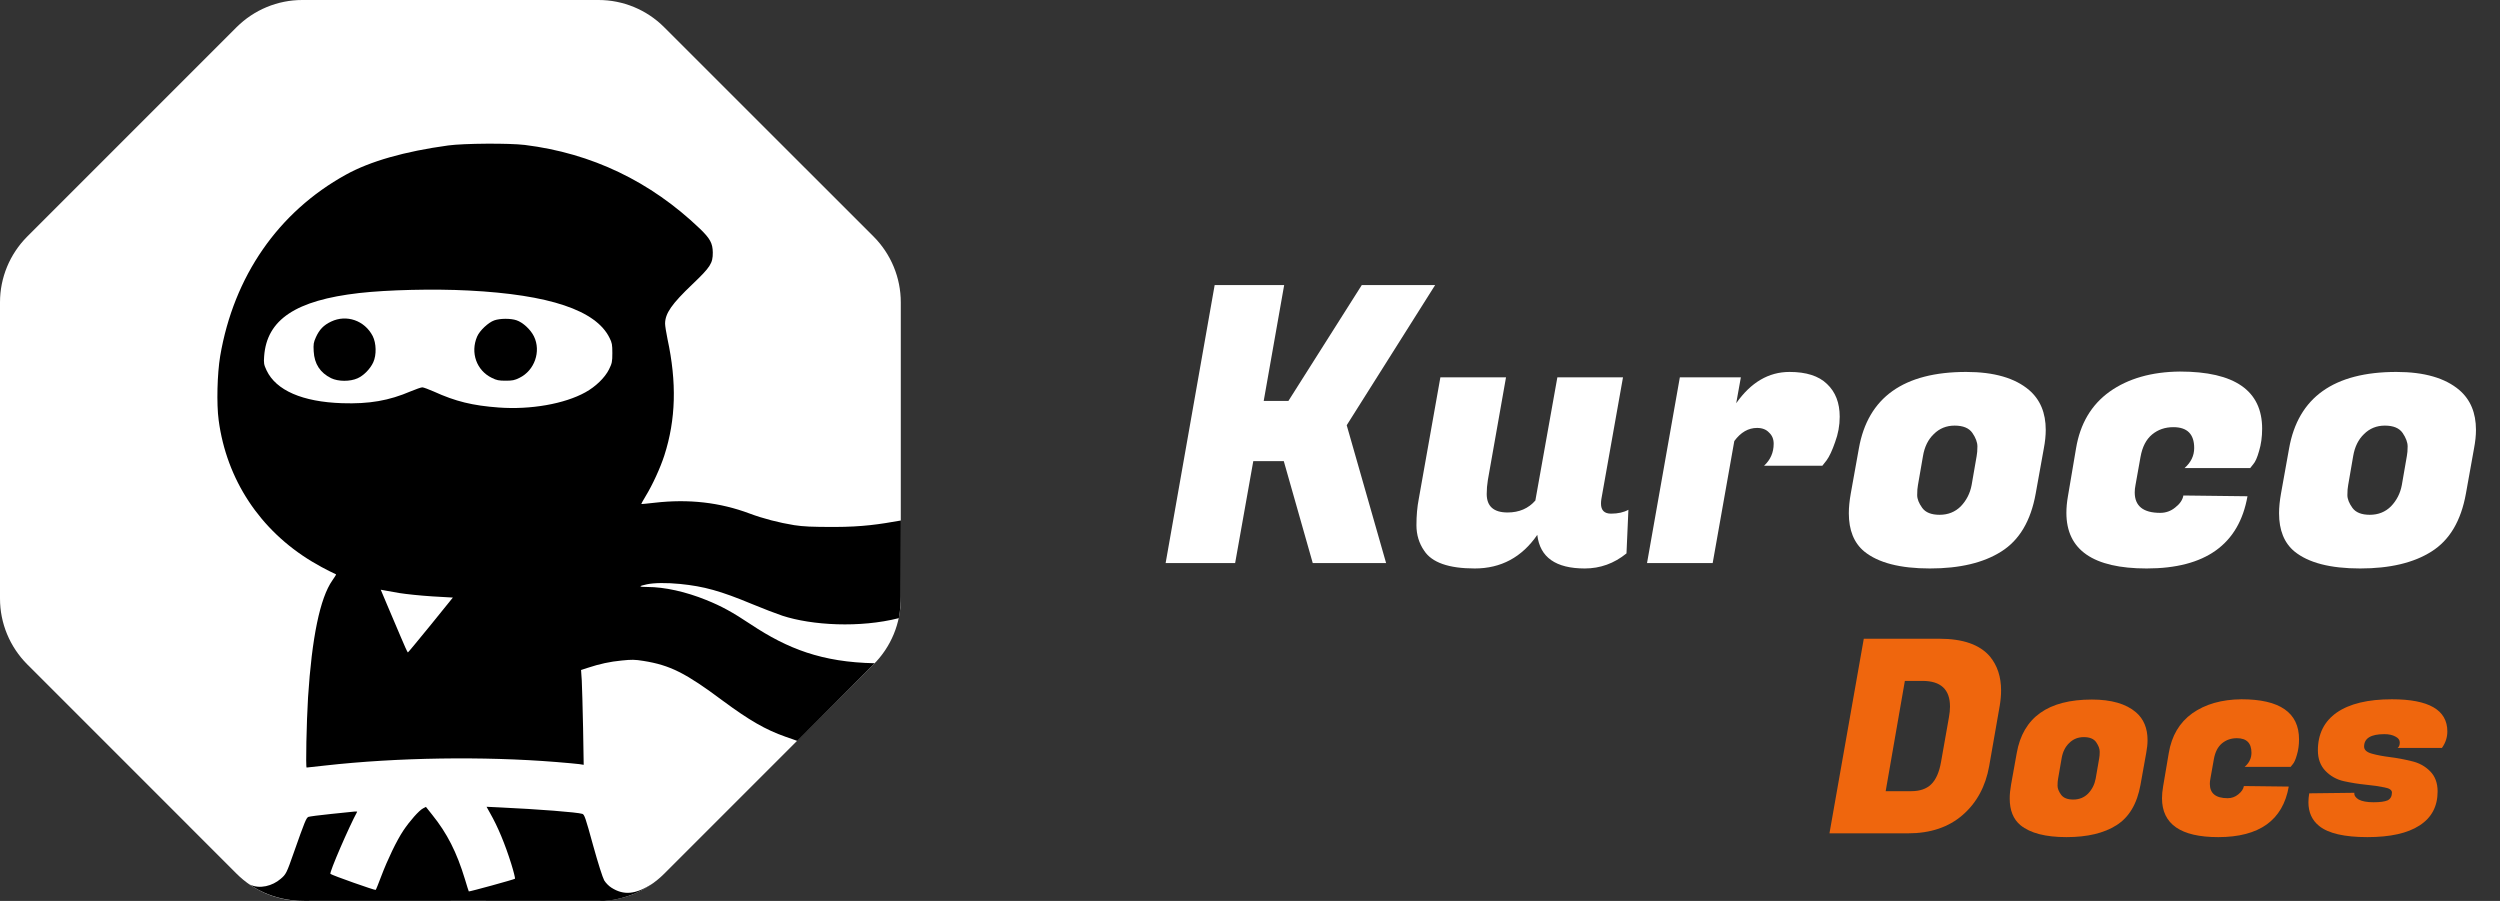 <svg width="111" height="40" viewBox="0 0 111 40" fill="none" xmlns="http://www.w3.org/2000/svg">
<rect x="0" y="0" width="111" height="40" fill="#333333" stroke="none"/>
<path d="M63.72 12.657L59.794 18.88L61.543 25H58.286L57 20.474H55.646L54.84 25H51.754L53.931 12.657H57.017L56.109 17.8H57.206L60.463 12.657H63.72Z" fill="white"/>
<path d="M71.084 22.36C71.084 22.657 71.233 22.806 71.53 22.806C71.839 22.806 72.096 22.748 72.301 22.634L72.216 24.571C71.667 25.017 71.05 25.24 70.364 25.24C69.073 25.24 68.37 24.743 68.256 23.748C67.57 24.743 66.644 25.24 65.479 25.24C64.324 25.24 63.576 24.977 63.233 24.451C63.004 24.12 62.89 23.743 62.89 23.32C62.89 22.897 62.924 22.509 62.993 22.154L63.953 16.754H66.867L66.061 21.314C66.027 21.52 66.01 21.726 66.01 21.931C66.01 22.48 66.319 22.754 66.936 22.754C67.45 22.754 67.861 22.577 68.17 22.223L69.147 16.754H72.061L71.101 22.154C71.09 22.223 71.084 22.291 71.084 22.36Z" fill="white"/>
<path d="M81.683 18.503C81.683 18.891 81.614 19.268 81.477 19.634C81.351 20 81.225 20.268 81.1 20.44L80.911 20.68H78.323C78.608 20.417 78.751 20.091 78.751 19.703C78.751 19.497 78.683 19.331 78.546 19.206C78.42 19.069 78.243 19 78.014 19C77.626 19 77.288 19.194 77.003 19.583L76.043 25H73.128L74.585 16.754H77.294L77.088 17.903C77.74 16.977 78.528 16.514 79.454 16.514C80.197 16.514 80.751 16.691 81.117 17.046C81.494 17.4 81.683 17.886 81.683 18.503Z" fill="white"/>
<path d="M87.3 16.514C88.534 16.514 89.466 16.783 90.094 17.32C90.585 17.743 90.831 18.331 90.831 19.086C90.831 19.337 90.803 19.611 90.746 19.909L90.385 21.914C90.168 23.126 89.66 23.983 88.86 24.486C88.071 24.988 87.014 25.24 85.688 25.24C84.363 25.24 83.391 24.988 82.774 24.486C82.317 24.108 82.088 23.543 82.088 22.788C82.088 22.526 82.117 22.234 82.174 21.914L82.534 19.909C82.934 17.646 84.523 16.514 87.3 16.514ZM87.763 20.251C87.785 20.137 87.797 19.994 87.797 19.823C87.797 19.64 87.723 19.44 87.574 19.223C87.425 19.006 87.163 18.897 86.785 18.897C86.42 18.897 86.111 19.023 85.86 19.274C85.608 19.514 85.448 19.84 85.38 20.251L85.157 21.537C85.134 21.651 85.123 21.8 85.123 21.983C85.123 22.154 85.197 22.343 85.346 22.549C85.494 22.754 85.751 22.857 86.117 22.857C86.494 22.857 86.808 22.731 87.06 22.48C87.311 22.217 87.471 21.903 87.54 21.537L87.763 20.251Z" fill="white"/>
<path d="M95.313 25.24C92.936 25.24 91.748 24.417 91.748 22.771C91.748 22.543 91.77 22.297 91.816 22.034L92.176 19.909C92.359 18.811 92.856 17.971 93.668 17.389C94.49 16.806 95.531 16.509 96.788 16.497C99.222 16.497 100.439 17.343 100.439 19.034C100.439 19.4 100.393 19.731 100.302 20.029C100.222 20.314 100.136 20.509 100.045 20.611L99.908 20.783H96.993C97.279 20.531 97.422 20.234 97.422 19.891C97.422 19.274 97.113 18.966 96.496 18.966C96.13 18.966 95.816 19.074 95.553 19.291C95.29 19.509 95.119 19.84 95.039 20.286L94.816 21.537C94.793 21.651 94.782 21.76 94.782 21.863C94.782 22.468 95.159 22.771 95.913 22.771C96.165 22.771 96.388 22.691 96.582 22.531C96.788 22.371 96.908 22.194 96.942 22L99.788 22.034C99.41 24.171 97.919 25.24 95.313 25.24Z" fill="white"/>
<path d="M106.401 16.514C107.636 16.514 108.567 16.783 109.196 17.32C109.687 17.743 109.933 18.331 109.933 19.086C109.933 19.337 109.904 19.611 109.847 19.909L109.487 21.914C109.27 23.126 108.761 23.983 107.961 24.486C107.173 24.988 106.116 25.24 104.79 25.24C103.464 25.24 102.493 24.988 101.876 24.486C101.419 24.108 101.19 23.543 101.19 22.788C101.19 22.526 101.219 22.234 101.276 21.914L101.636 19.909C102.036 17.646 103.624 16.514 106.401 16.514ZM106.864 20.251C106.887 20.137 106.899 19.994 106.899 19.823C106.899 19.64 106.824 19.44 106.676 19.223C106.527 19.006 106.264 18.897 105.887 18.897C105.521 18.897 105.213 19.023 104.961 19.274C104.71 19.514 104.55 19.84 104.481 20.251L104.259 21.537C104.236 21.651 104.224 21.8 104.224 21.983C104.224 22.154 104.299 22.343 104.447 22.549C104.596 22.754 104.853 22.857 105.219 22.857C105.596 22.857 105.91 22.731 106.161 22.48C106.413 22.217 106.573 21.903 106.641 21.537L106.864 20.251Z" fill="white"/>
<path d="M26.574 0H13.421C12.329 0 11.281 0.434 10.506 1.205L1.205 10.507C0.434 11.282 0 12.33 0 13.423V26.577C0 27.67 0.434 28.718 1.205 29.493L10.506 38.795C11.281 39.57 12.329 40 13.421 40H26.574C27.667 40 28.715 39.566 29.489 38.795L38.791 29.493C39.566 28.718 39.995 27.67 39.995 26.577V13.423C39.995 12.33 39.561 11.282 38.791 10.507L29.485 1.205C28.715 0.434 27.667 0 26.574 0Z" fill="white"/>
<path d="M29.01 39.207C28.222 39.731 27.689 39.758 27.147 39.413C27.026 39.337 26.892 39.198 26.825 39.086C26.758 38.965 26.556 38.338 26.332 37.528C25.992 36.287 25.947 36.162 25.853 36.135C25.625 36.063 23.909 35.929 22.172 35.848L21.603 35.821L21.76 36.103C22.105 36.708 22.422 37.469 22.7 38.356C22.808 38.701 22.879 38.997 22.866 39.015C22.83 39.05 20.837 39.597 20.815 39.579C20.806 39.57 20.73 39.328 20.645 39.042C20.277 37.832 19.852 36.999 19.189 36.175L18.912 35.826L18.782 35.893C18.607 35.983 18.191 36.453 17.904 36.883C17.613 37.322 17.21 38.155 16.923 38.916C16.807 39.225 16.699 39.494 16.681 39.512C16.654 39.539 14.751 38.867 14.671 38.8C14.608 38.755 15.508 36.681 15.857 36.045C15.866 36.032 15.817 36.027 15.75 36.032C15.678 36.041 15.213 36.09 14.707 36.139C14.2 36.189 13.748 36.251 13.694 36.269C13.596 36.314 13.533 36.471 13.045 37.855C12.727 38.764 12.7 38.822 12.458 39.024C12.1 39.333 11.531 39.489 11.097 39.275C11.097 39.275 12.028 40.009 13.506 40C15.387 39.991 26.838 40 26.838 40C26.838 40 27.98 39.964 29.01 39.207ZM20.752 12.939C24.339 13.123 26.408 13.817 27.008 15.04C27.12 15.259 27.134 15.34 27.134 15.716C27.134 16.106 27.12 16.168 26.986 16.442C26.807 16.804 26.395 17.207 25.938 17.458C25.011 17.973 23.506 18.238 22.096 18.135C20.936 18.049 20.174 17.866 19.203 17.422C18.974 17.324 18.75 17.239 18.697 17.239C18.643 17.239 18.415 17.32 18.186 17.413C17.214 17.83 16.341 17.982 15.132 17.942C13.372 17.884 12.203 17.373 11.782 16.486C11.661 16.222 11.652 16.173 11.675 15.859C11.791 14.229 13.076 13.374 15.893 13.051C17.156 12.908 19.198 12.859 20.752 12.939ZM35.401 32.897C35.383 32.883 35.078 32.785 34.881 32.713C33.99 32.4 33.269 31.983 32.082 31.105C30.439 29.878 29.749 29.533 28.571 29.345C28.186 29.282 28.043 29.282 27.604 29.327C27.089 29.376 26.628 29.475 26.086 29.654L25.799 29.748L25.831 30.223C25.844 30.483 25.871 31.432 25.889 32.328L25.916 33.958L25.719 33.927C25.611 33.913 25.15 33.869 24.693 33.833C21.464 33.573 17.64 33.631 14.438 33.989C14.008 34.039 13.636 34.079 13.614 34.079C13.569 34.079 13.609 32.077 13.677 30.966C13.847 28.31 14.209 26.55 14.756 25.771C14.854 25.632 14.93 25.511 14.921 25.502C14.912 25.498 14.778 25.431 14.617 25.354C14.456 25.278 14.111 25.09 13.851 24.933C11.545 23.545 10.058 21.292 9.709 18.659C9.61 17.929 9.646 16.594 9.776 15.81C10.38 12.267 12.355 9.414 15.356 7.757C16.426 7.162 17.967 6.723 19.901 6.458C20.604 6.364 22.602 6.351 23.305 6.436C26.269 6.803 28.88 8.053 31.07 10.149C31.531 10.592 31.643 10.803 31.648 11.21C31.652 11.69 31.54 11.86 30.752 12.612C29.825 13.495 29.53 13.916 29.53 14.372C29.53 14.466 29.579 14.771 29.637 15.053C30.053 16.984 30.009 18.623 29.498 20.217C29.319 20.773 28.97 21.534 28.665 22.031C28.553 22.215 28.468 22.372 28.473 22.376C28.482 22.385 28.746 22.358 29.064 22.322C30.573 22.148 31.957 22.304 33.287 22.802C33.869 23.021 34.59 23.209 35.262 23.317C35.674 23.379 36.028 23.397 37.053 23.397C38.307 23.393 39.037 23.281 40 23.11C40 23.11 39.995 25.941 39.995 26.492C39.995 27.043 39.906 27.446 39.906 27.446C38.182 27.885 36.054 27.768 34.738 27.338C34.483 27.253 33.883 27.025 33.399 26.823C31.979 26.232 31.258 26.035 30.201 25.928C29.606 25.869 29.032 25.874 28.71 25.946C28.334 26.026 28.343 26.062 28.746 26.062C29.507 26.062 30.452 26.273 31.357 26.64C32.033 26.913 32.503 27.168 33.345 27.728C34.966 28.803 36.493 29.403 38.835 29.448L35.401 32.897ZM17.729 26.331C18.029 26.38 18.683 26.447 19.189 26.479L20.107 26.532L19.122 27.751C18.576 28.418 18.123 28.969 18.11 28.969C18.096 28.973 17.949 28.655 17.788 28.266C17.622 27.881 17.358 27.253 17.196 26.873L16.905 26.183L17.049 26.21C17.129 26.223 17.434 26.277 17.729 26.331Z" fill="black"/>
<path d="M20.806 12.899C24.393 13.082 26.462 13.777 27.062 14.999C27.174 15.219 27.188 15.3 27.188 15.676C27.188 16.065 27.174 16.128 27.04 16.401C26.861 16.764 26.449 17.167 25.992 17.418C25.065 17.933 23.56 18.197 22.149 18.094C20.989 18.009 20.228 17.826 19.256 17.382C19.028 17.284 18.804 17.198 18.75 17.198C18.697 17.198 18.468 17.279 18.24 17.373C17.268 17.79 16.395 17.942 15.186 17.902C13.426 17.843 12.257 17.333 11.836 16.446C11.715 16.182 11.706 16.133 11.728 15.819C11.845 14.189 13.13 13.333 15.947 13.011C17.21 12.868 19.252 12.818 20.806 12.899Z" fill="white"/>
<path d="M17.729 26.331C18.029 26.38 18.683 26.447 19.189 26.479L20.107 26.532L19.122 27.75C18.576 28.418 18.123 28.969 18.11 28.969C18.096 28.973 17.949 28.655 17.788 28.266C17.622 27.88 17.358 27.253 17.196 26.873L16.905 26.183L17.049 26.21C17.129 26.223 17.434 26.277 17.729 26.331Z" fill="white"/>
<path d="M14.702 14.278C14.371 14.435 14.183 14.628 14.026 14.973C13.923 15.206 13.91 15.273 13.928 15.6C13.959 16.16 14.214 16.549 14.702 16.791C15.016 16.943 15.54 16.948 15.876 16.796C16.149 16.674 16.44 16.379 16.574 16.083C16.722 15.761 16.709 15.237 16.547 14.919C16.189 14.229 15.387 13.951 14.702 14.278Z" fill="black"/>
<path d="M21.944 14.225C21.68 14.319 21.294 14.681 21.183 14.946C20.878 15.658 21.156 16.446 21.836 16.777C22.051 16.885 22.15 16.903 22.45 16.903C22.75 16.903 22.848 16.885 23.063 16.777C23.735 16.451 24.031 15.6 23.708 14.937C23.56 14.632 23.216 14.314 22.933 14.22C22.674 14.131 22.199 14.135 21.944 14.225Z" fill="black"/>
<path d="M86.112 28.36C87.16 28.36 87.908 28.624 88.356 29.152C88.684 29.552 88.848 30.052 88.848 30.652C88.848 30.868 88.828 31.096 88.788 31.336L88.32 34.012C88.16 34.916 87.768 35.64 87.144 36.184C86.52 36.728 85.712 37 84.72 37H81.228L82.752 28.36H86.112ZM85.356 30.232H84.576L83.724 35.128H84.864C85.24 35.128 85.532 35.028 85.74 34.828C85.956 34.62 86.104 34.284 86.184 33.82L86.532 31.852C86.564 31.676 86.58 31.516 86.58 31.372C86.58 30.612 86.172 30.232 85.356 30.232Z" fill="#EF660D"/>
<path d="M92.879 31.06C93.743 31.06 94.395 31.248 94.835 31.624C95.179 31.92 95.351 32.332 95.351 32.86C95.351 33.036 95.331 33.228 95.291 33.436L95.039 34.84C94.887 35.688 94.531 36.288 93.971 36.64C93.419 36.992 92.679 37.168 91.751 37.168C90.823 37.168 90.143 36.992 89.711 36.64C89.391 36.376 89.231 35.98 89.231 35.452C89.231 35.268 89.251 35.064 89.291 34.84L89.543 33.436C89.823 31.852 90.935 31.06 92.879 31.06ZM93.203 33.676C93.219 33.596 93.227 33.496 93.227 33.376C93.227 33.248 93.175 33.108 93.071 32.956C92.967 32.804 92.783 32.728 92.519 32.728C92.263 32.728 92.047 32.816 91.871 32.992C91.695 33.16 91.583 33.388 91.535 33.676L91.379 34.576C91.363 34.656 91.355 34.76 91.355 34.888C91.355 35.008 91.407 35.14 91.511 35.284C91.615 35.428 91.795 35.5 92.051 35.5C92.315 35.5 92.535 35.412 92.711 35.236C92.887 35.052 92.999 34.832 93.047 34.576L93.203 33.676Z" fill="#EF660D"/>
<path d="M98.489 37.168C96.825 37.168 95.993 36.592 95.993 35.44C95.993 35.28 96.009 35.108 96.041 34.924L96.293 33.436C96.421 32.668 96.769 32.08 97.337 31.672C97.913 31.264 98.641 31.056 99.521 31.048C101.225 31.048 102.077 31.64 102.077 32.824C102.077 33.08 102.045 33.312 101.981 33.52C101.925 33.72 101.865 33.856 101.801 33.928L101.705 34.048H99.665C99.865 33.872 99.965 33.664 99.965 33.424C99.965 32.992 99.749 32.776 99.317 32.776C99.061 32.776 98.841 32.852 98.657 33.004C98.473 33.156 98.353 33.388 98.297 33.7L98.141 34.576C98.125 34.656 98.117 34.732 98.117 34.804C98.117 35.228 98.381 35.44 98.909 35.44C99.085 35.44 99.241 35.384 99.377 35.272C99.521 35.16 99.605 35.036 99.629 34.9L101.621 34.924C101.357 36.42 100.313 37.168 98.489 37.168Z" fill="#EF660D"/>
<path d="M108.662 32.476C108.662 32.74 108.582 32.984 108.422 33.208H106.454C106.518 33.16 106.55 33.08 106.55 32.968C106.55 32.856 106.486 32.768 106.358 32.704C106.23 32.632 106.066 32.596 105.866 32.596C105.266 32.596 104.966 32.78 104.966 33.148C104.966 33.292 105.078 33.396 105.302 33.46C105.526 33.524 105.798 33.576 106.118 33.616C106.438 33.656 106.758 33.716 107.078 33.796C107.398 33.868 107.67 34.016 107.894 34.24C108.118 34.464 108.23 34.764 108.23 35.14C108.23 35.804 107.962 36.308 107.426 36.652C106.898 36.996 106.126 37.168 105.11 37.168C104.094 37.168 103.382 37.004 102.974 36.676C102.654 36.42 102.494 36.068 102.494 35.62C102.494 35.492 102.506 35.36 102.53 35.224L104.534 35.2C104.518 35.312 104.582 35.412 104.726 35.5C104.878 35.58 105.098 35.62 105.386 35.62C105.674 35.62 105.882 35.592 106.01 35.536C106.138 35.472 106.202 35.356 106.202 35.188C106.202 35.076 106.09 35 105.866 34.96C105.642 34.912 105.366 34.872 105.038 34.84C104.718 34.808 104.394 34.756 104.066 34.684C103.746 34.612 103.474 34.46 103.25 34.228C103.026 33.996 102.914 33.692 102.914 33.316C102.914 32.588 103.194 32.028 103.754 31.636C104.322 31.244 105.138 31.048 106.202 31.048C107.842 31.048 108.662 31.524 108.662 32.476Z" fill="#EF660D"/>
</svg>
